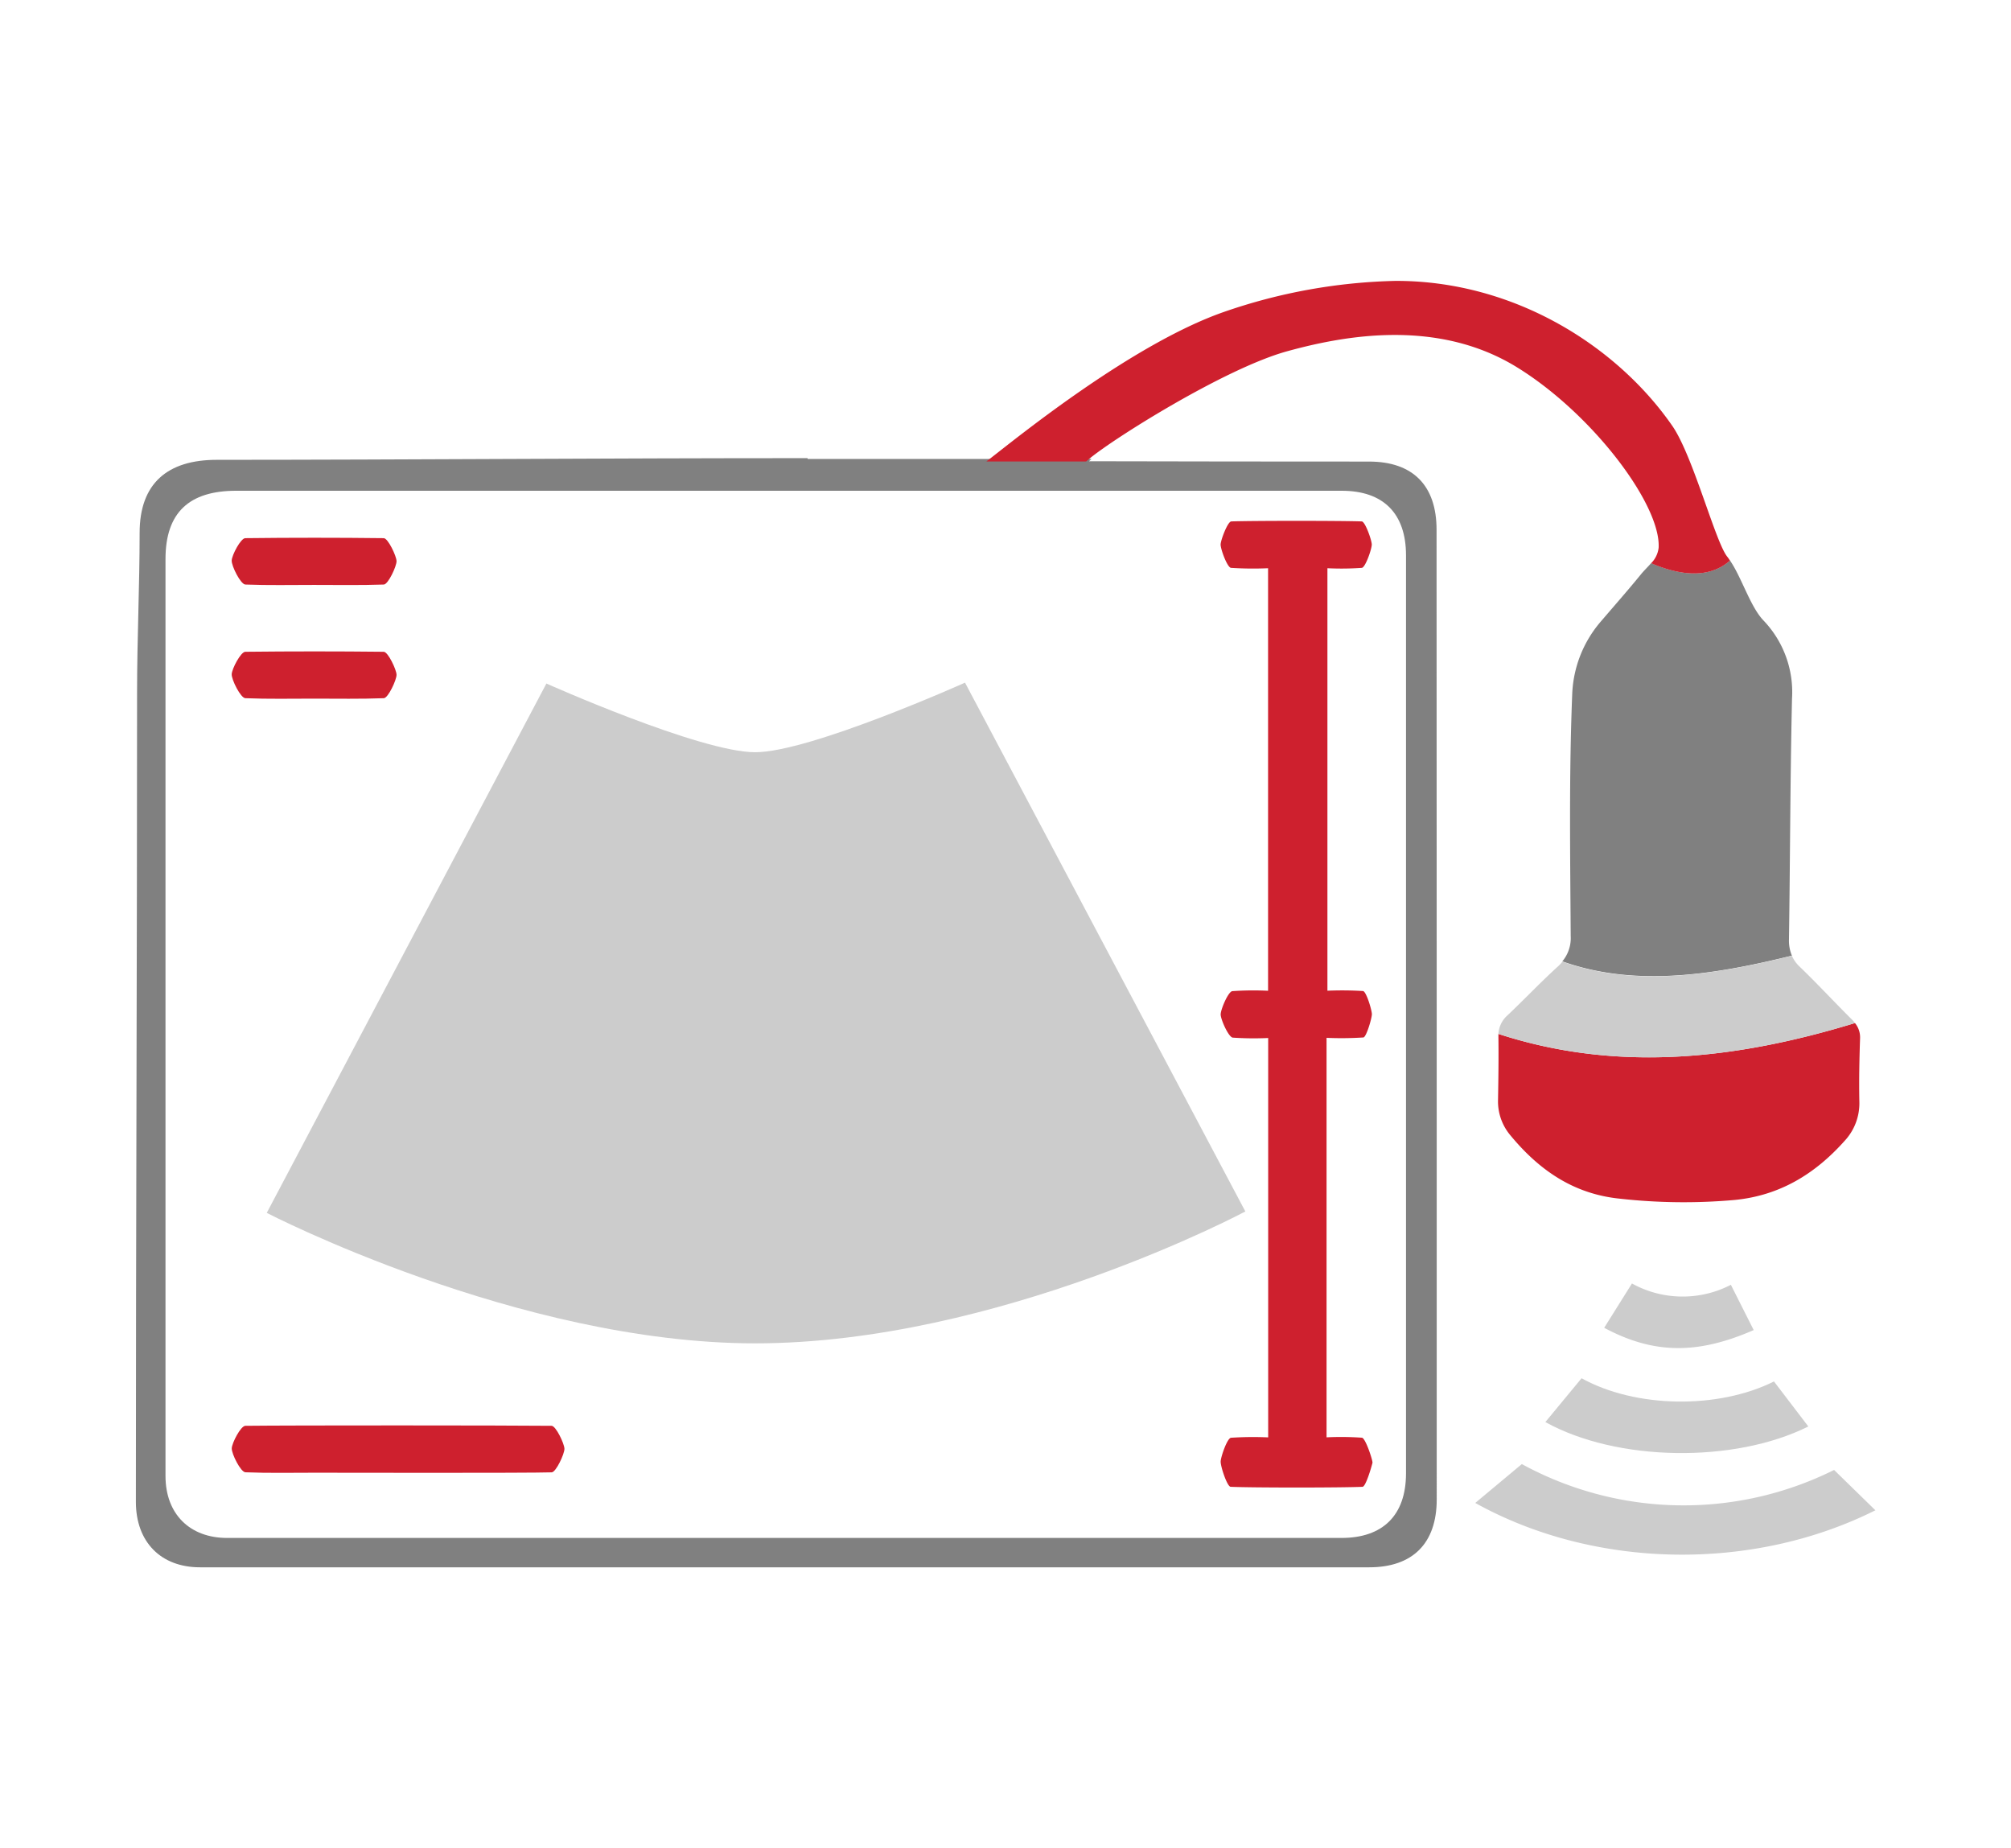<svg xmlns="http://www.w3.org/2000/svg" viewBox="0 0 370 340"><defs><style>.cls-1{isolation:isolate;}.cls-2{mix-blend-mode:multiply;}.cls-3{fill:gray;}.cls-3,.cls-4,.cls-5{fill-rule:evenodd;}.cls-4{fill:#ce202e;}.cls-5{fill:#ccc;}</style></defs><title>Image_uslugi</title><g class="cls-1"><g id="_1" data-name="1"><g class="cls-2"><path class="cls-3" d="M329.69,175.8a7.08,7.08,0,0,1-.54-3c0.22-14.77.22-29.54,0.56-44.3a19.06,19.06,0,0,0-5.28-14.39c-2.42-2.56-4-7.91-6.13-11-4.19,3.71-10,2.43-14.51.48-0.61.71-1.32,1.38-1.89,2.08-2.34,2.87-4.8,5.66-7.21,8.48a21.72,21.72,0,0,0-5.42,13.51c-0.6,14.85-.37,29.69-0.28,44.54a6.64,6.64,0,0,1-1.54,4.65C301.11,181.72,315.72,179.23,329.69,175.8Z"/><path class="cls-3" d="M264.31,97.44c0-8.12-4.35-12.53-12.42-12.53q-25.76,0-51.52-.06l0.45-.42H148.59V84.28c-38.23,0-73.12.3-108.72,0.31-9.06,0-14.18,4.34-14.18,13.43,0,9.74-.47,19.56-0.47,29.3C25.22,177,25,226.64,25,276.27c0,7.35,4.55,12.05,11.8,12.05q107.58,0,215.12,0c8,0,12.42-4.41,12.42-12.49Q264.35,186.64,264.31,97.44ZM246.8,282.92h-205c-6.91,0-11.35-4.43-11.35-11.39,0-47,0-159.46,0-168.68,0-8.6,4.39-12.57,13-12.57,33.93,0,187.05,0,203.41,0,7.69,0,11.83,4.2,11.83,11.89q0,84.46,0,168.93C258.66,278.73,254.46,282.92,246.8,282.92Z"/><path class="cls-4" d="M341.29,188.2c-21.87,6.68-43.73,9.12-65.6,2,0,0.16,0,.31,0,0.49,0.05,3.87,0,7.75-.07,11.63a9.66,9.66,0,0,0,2.34,6.61c5.23,6.31,11.53,10.7,20,11.57a106.08,106.08,0,0,0,21.24.24c8.29-.82,14.77-4.8,20.18-10.86a10.14,10.14,0,0,0,2.72-7.22c-0.08-3.87,0-7.75.13-11.63A4.13,4.13,0,0,0,341.29,188.2Z"/><path class="cls-4" d="M318.3,103.12c-0.16-.23-0.32-0.48-0.48-0.68-2.19-2.62-6.29-18.53-10.13-24.09-10.13-14.63-29-26.68-50.82-26.68a103,103,0,0,0-31.79,5.75c-16.73,5.88-37.64,22.85-42.85,26.89l-0.75.58h18.35l0.55-.46c4.44-3.73,25-16.65,36.4-19.8,10.58-2.92,27.69-6.08,42.32,2.93,13.87,8.54,26.49,25.27,26.07,33.2a4.84,4.84,0,0,1-1.38,2.85C308.3,105.54,314.11,106.83,318.3,103.12Z"/><path class="cls-4" d="M45.13,99q12.74-.15,25.47,0c0.79,0,2.34,3.29,2.36,4.22s-1.54,4.29-2.34,4.31c-4.28.15-8.57,0.07-12.86,0.07s-8.41.09-12.61-.07c-0.86,0-2.57-3.41-2.52-4.43S44.3,99,45.13,99Z"/><path class="cls-4" d="M45.13,119.9q12.74-.14,25.47,0c0.79,0,2.34,3.29,2.36,4.22s-1.54,4.29-2.34,4.32c-4.28.16-8.57,0.08-12.86,0.08s-8.41.09-12.61-.08c-0.86,0-2.57-3.41-2.52-4.42S44.3,119.91,45.13,119.9Z"/><path class="cls-4" d="M101.51,270.85c-4.28.15-39.45,0.07-43.74,0.07s-8.41.09-12.61-.08c-0.86,0-2.57-3.41-2.52-4.42s1.66-4.12,2.5-4.13c8.49-.1,47.86-0.09,56.34,0,0.8,0,2.35,3.29,2.37,4.22S102.3,270.82,101.51,270.85Z"/><path class="cls-4" d="M226.54,95.92c3.79-.14,20.22-0.14,24,0,0.63,0,1.84,3.45,1.85,4.24s-1.13,4.14-1.81,4.3a53.21,53.21,0,0,1-6.35.07v77.72a63,63,0,0,1,6.56.06c0.61,0.12,1.61,3.51,1.62,4.24s-1,4.18-1.55,4.3a63.4,63.4,0,0,1-6.79.07c0,3.65,0,2.87,0,6.31,0,5.53,0,57,0,67.18a55.44,55.44,0,0,1,6.53.07c0.68,0.16,2,4.26,1.92,4.61-0.18.76-1.23,4.39-1.83,4.42-3.87.18-20.39,0.18-24.26,0-0.64,0-1.89-3.78-1.84-4.68s1.18-4.2,1.88-4.34a61.66,61.66,0,0,1,6.86-.07c0-11.27,0-65.06,0-73.47a57.83,57.83,0,0,1-6.54-.07c-0.8-.17-2.19-3.36-2.2-4.25s1.34-4.13,2.12-4.3a56.09,56.09,0,0,1,6.6-.07V104.53a62.88,62.88,0,0,1-6.84-.07c-0.7-.14-1.91-3.48-1.89-4.3S225.88,95.94,226.54,95.92Z"/><path class="cls-5" d="M337.45,270.41A62.09,62.09,0,0,1,280,269.33l-8.57,7.15c21.84,12.14,50.88,12.74,73.62,1.35Z"/><path class="cls-5" d="M284.33,261.6c13.09,7.28,34.73,7.64,48.38.81l-6.32-8.28c-10.3,5.15-25.51,4.9-35.4-.59Z"/><path class="cls-5" d="M318.46,236.35a19.29,19.29,0,0,1-18.2-.24l-5.11,8.15c9.33,5,17.44,4.81,27.51.42Z"/><path class="cls-5" d="M341.29,188.2a6.7,6.7,0,0,0-.6-0.69c-3.22-3.19-6.3-6.53-9.57-9.68a6.12,6.12,0,0,1-1.43-2c-14,3.43-28.58,5.93-42.22,1.07a7.33,7.33,0,0,1-.69.76c-3.24,2.93-6.25,6.12-9.42,9.12a4.92,4.92,0,0,0-1.67,3.41C297.55,197.33,319.42,194.88,341.29,188.2Z"/><path class="cls-5" d="M229.13,222.86s-45.49,24.26-90.19,24.26c-43.53,0-89.86-24-89.86-24l51.45-97.38s28.31,12.65,38.42,12.64,38.6-12.8,38.6-12.8Z"/></g></g></g></svg>